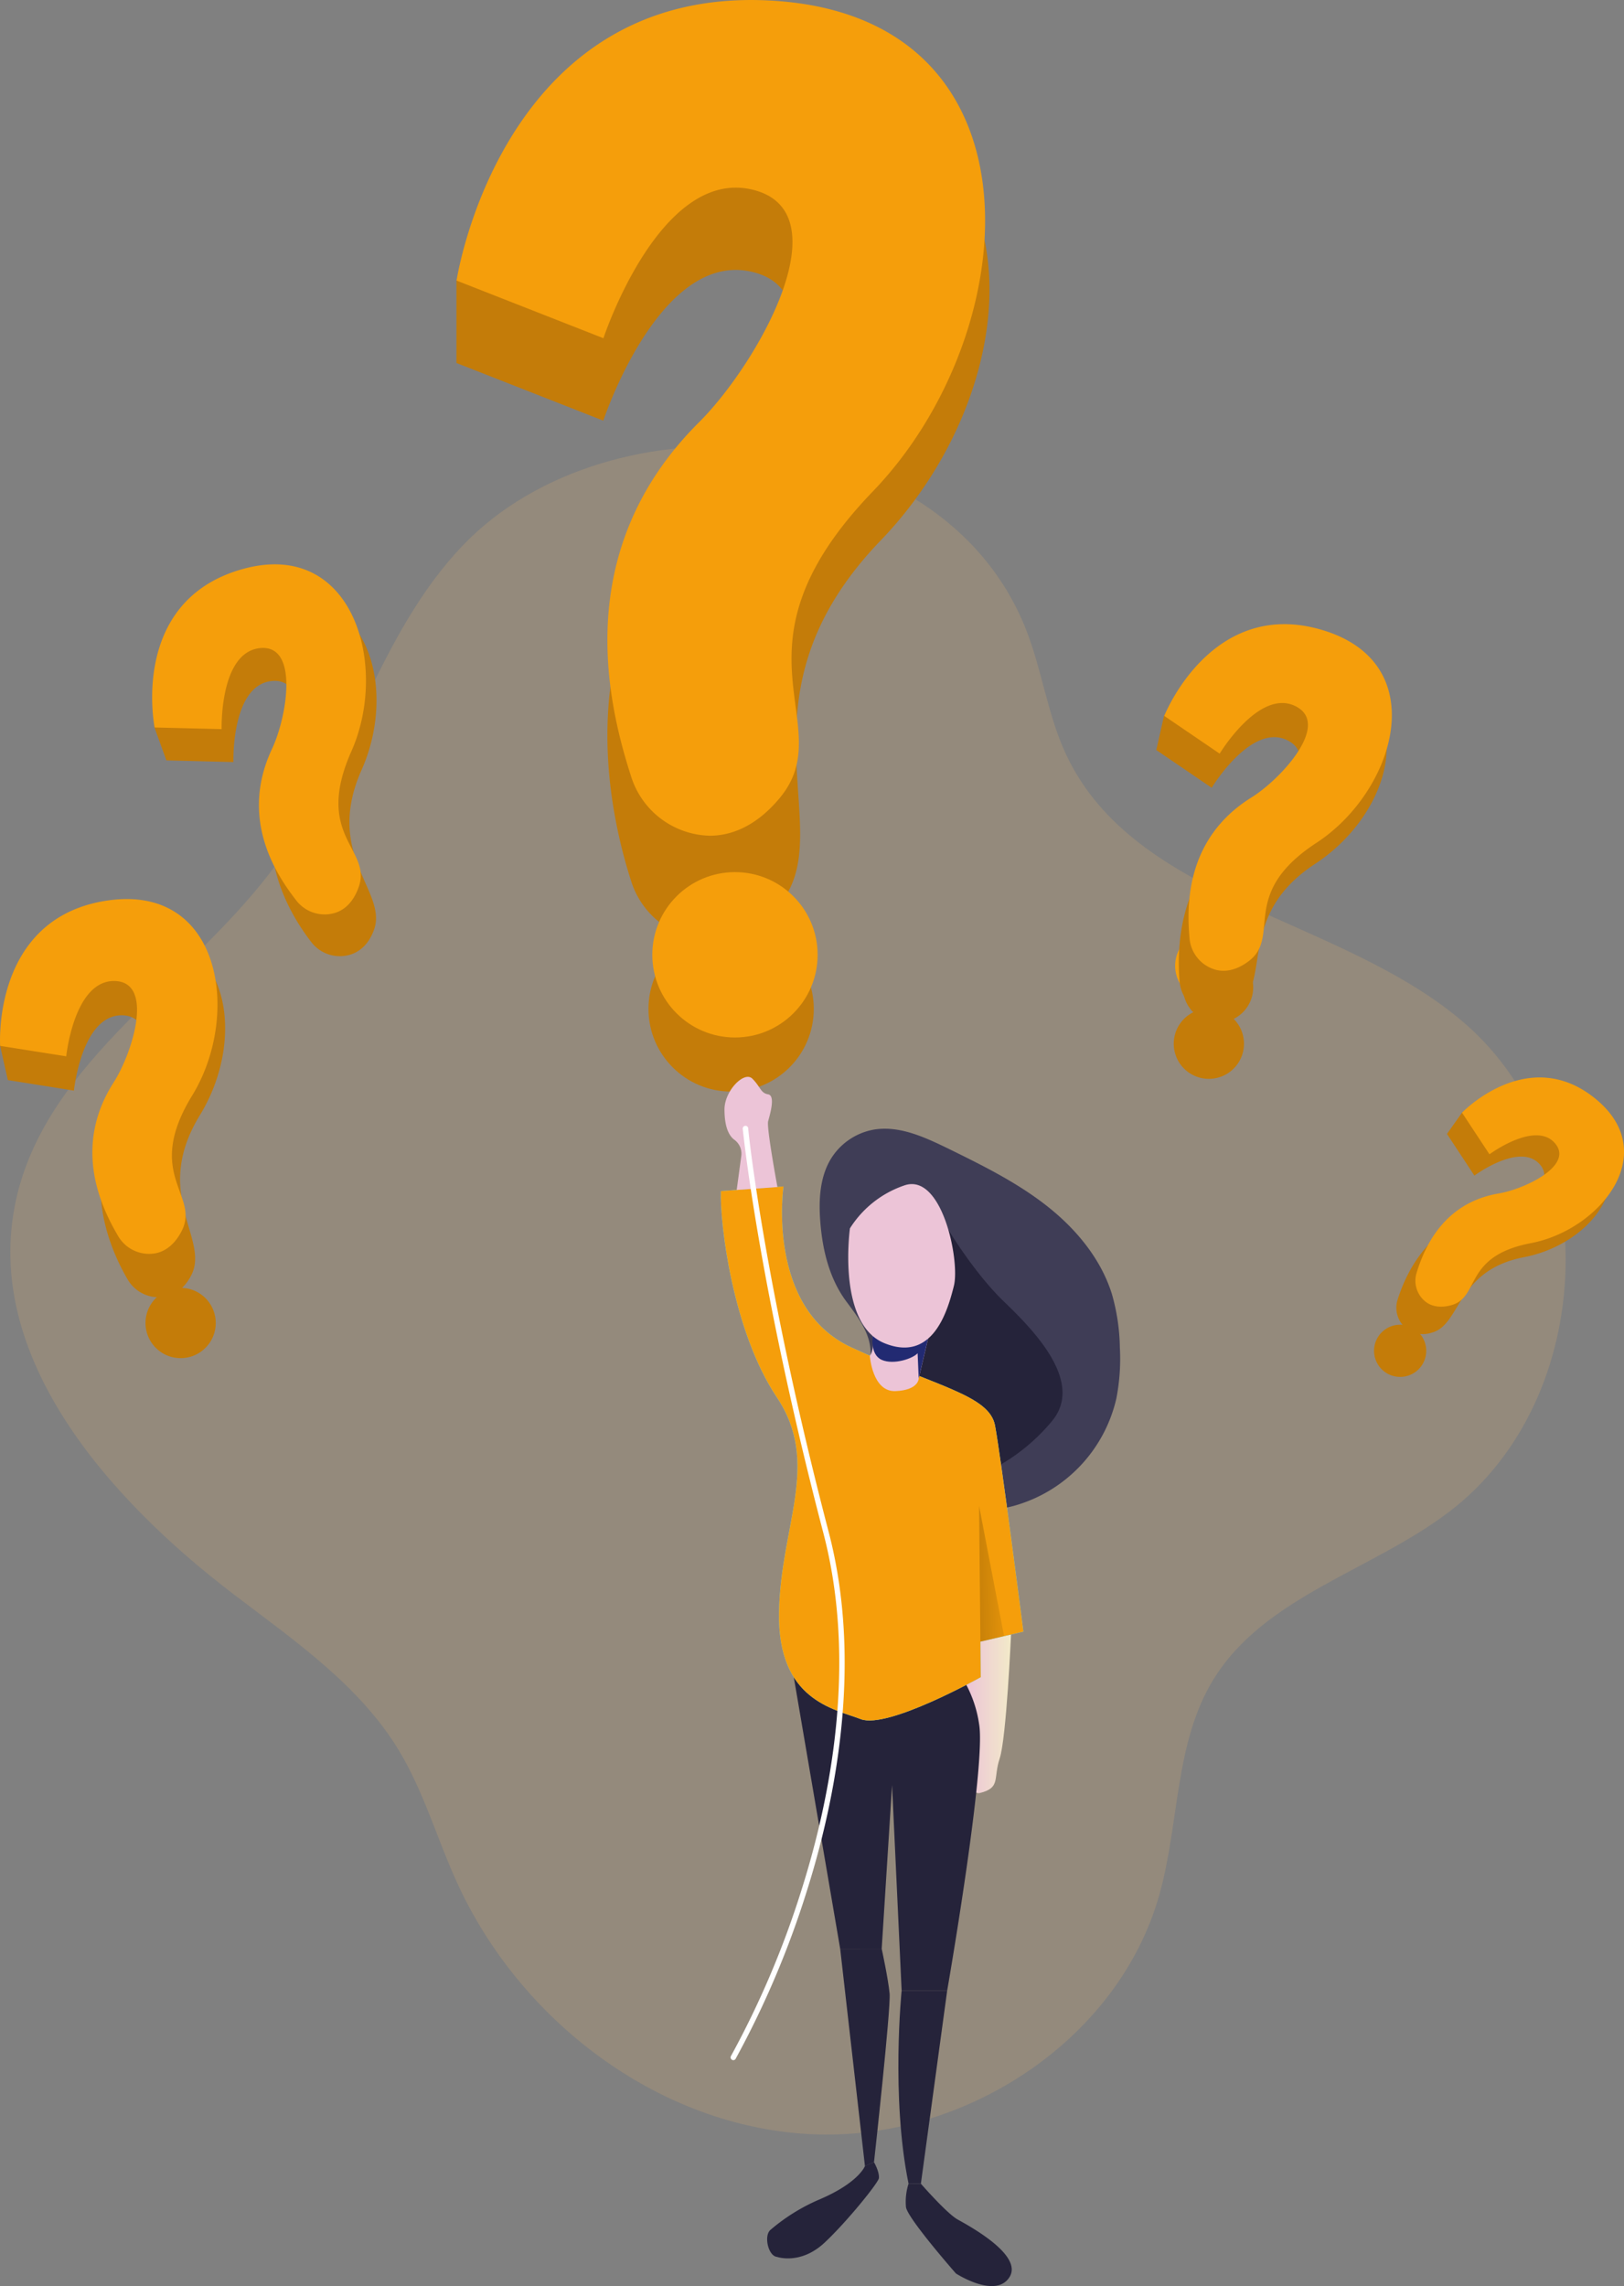 <svg width="422.61" height="594.72" xmlns="http://www.w3.org/2000/svg" xmlns:xlink="http://www.w3.org/1999/xlink" data-name="Layer 1">
 <rect width="100%" height="100%" fill="#808080" stroke="none"/>
 <defs>
  <linearGradient y2="0.5" y1="0.5" x2="1" x1="-0" id="a">
   <stop stop-color="#ecc4d7" offset="0"/>
   <stop stop-color="#efd4d1" offset="0.42"/>
   <stop stop-color="#f2eac9" offset="1"/>
  </linearGradient>
  <linearGradient xlink:href="#a" y2="352.99" y1="332.57" x2="453.59" x1="461.61" id="c"/>
  <linearGradient xlink:href="#a" y2="331.58" y1="331.58" x2="469.3" x1="441.49" id="d"/>
  <linearGradient xlink:href="#a" y2="310.85" y1="310.85" x2="486.63" x1="486.63" id="e"/>
  <linearGradient xlink:href="#a" y2="297.13" y1="297.13" x2="423.07" x1="409.29" id="f"/>
  <linearGradient y2="1.07" y1="0.393" x2="-7.442" x1="1.668" id="g">
   <stop stop-color="#fff" offset="0"/>
   <stop stop-opacity="0" offset="0"/>
   <stop offset="1"/>
  </linearGradient>
 </defs>
 <g>
  <title>Layer 1</title>
  <path id="svg_1" opacity="0.18" d="m120.48,141.85c-22.17,23.14 -29.54,56.75 -48.36,82.69c-22,30.34 -60.06,51.17 -68,87.82c-8.7,40.36 23.83,77.36 56.64,102.36c15.8,12.05 32.77,23.67 43.05,40.67c6.43,10.64 9.85,22.78 15,34.1c16.34,36.13 52.45,63.7 92.06,65.71s80.11,-24.15 90.84,-62.32c5.24,-18.66 3.93,-39.54 14.08,-56c13.28,-21.59 41.17,-28.25 61.34,-43.6c38.58,-29.34 40.71,-95.19 4.11,-127c-32.09,-27.86 -85.77,-31.51 -103.81,-70c-4.89,-10.43 -6.28,-22.16 -10.56,-32.85c-22.27,-55.59 -108.17,-61.48 -146.39,-21.58z" fill="#f2bc6d"/>
  <circle id="svg_2" fill="#c47c09" r="21.51" cy="262.46" cx="190.26"/>
  <path id="svg_3" d="m263.1,425.21s-1.21,27 -2.95,32.23s0.33,7.63 -5.13,9s-3.54,-28.06 -3.54,-28.06l1.84,-11.28l9.78,-1.89z" fill="url(#a)"/>
  <path id="svg_4" d="m206.01,433.06l12.63,73.93l10.8,0l2.7,-42.59l2.49,53.47l11.85,0s10.19,-58.57 8.31,-69.35a31.51,31.51 0 0 0 -3.31,-10.17l-45.47,-5.29z" fill="#25233a"/>
  <path id="svg_5" d="m213.46,317.8c-0.44,-5.71 -0.13,-11.78 2.94,-16.61a16.52,16.52 0 0 1 11.21,-7.36c6.57,-1 13,2 19,4.9c8.8,4.32 17.66,8.68 25.4,14.67s14.39,13.84 17.32,23.19a53.22,53.22 0 0 1 2.09,14a54,54 0 0 1 -0.91,13.2a37.76,37.76 0 0 1 -26.83,28c-15,3.9 -32.09,-1.61 -45.66,5.84a6.31,6.31 0 0 1 -3,1.1a3.68,3.68 0 0 1 -3.18,-2.63a8.3,8.3 0 0 1 0,-4.34a23.11,23.11 0 0 1 6.39,-11.62c4.14,-4.05 9.66,-6.39 14.18,-10a4.39,4.39 0 0 0 1.68,-2.12c0.54,-2 -1.54,-3.65 -3.45,-4.39s-4.19,-1.4 -4.95,-3.29c-0.62,-1.53 0,-3.23 0.43,-4.83c1.73,-7 -2,-11.7 -5.85,-16.89c-4.47,-6 -6.25,-13.5 -6.81,-20.82z" fill="#3f3d56"/>
  <path id="svg_6" d="m246.76,319.87s6.74,11.27 14.49,18.73s20.95,20.87 12.54,31.05a50,50 0 0 1 -18.77,14.07l-17.07,-17.15l0,-28l8.81,-18.7z" fill="#25233a"/>
  <path id="svg_7" d="m187.6,309.86l16.28,-1.21s-4.57,31.6 17.65,41.86s35.89,12.4 37.4,20.32s7.39,53.63 7.39,53.63l-11.19,2.61l-0.34,-35.35l0.43,44.59s-24.24,13.6 -31.22,10.92s-21.63,-4.91 -21.28,-27.63s11,-38.8 -0.56,-56.09s-14.86,-45.46 -14.56,-53.65z" fill="#68e1fd"/>
  <path id="svg_8" d="m187.6,309.86l16.28,-1.21s-4.57,31.6 17.65,41.86s35.89,12.4 37.4,20.32s7.39,53.63 7.39,53.63l-11.19,2.61l-0.34,-35.35l0.43,44.59s-24.24,13.6 -31.22,10.92s-21.63,-4.91 -21.28,-27.63s11,-38.8 -0.56,-56.09s-14.86,-45.46 -14.56,-53.65z" fill="#f59e0b"/>
  <path id="svg_9" d="m226.36,352.72s0.62,9.4 6.66,9.17s6.05,-3.25 6.05,-3.25l3.84,-16.38l-16.55,1s1.88,6.94 0,9.46z" fill="url(#c)"/>
  <path id="svg_10" d="m227.11,347.56s-0.76,4.84 2.35,6.21s8.12,-0.35 9.33,-1.73l0.28,6.56l2.8,-11.95l-14.76,0.91z" fill="#222a72"/>
  <path id="svg_11" d="m221.18,319.55s-3.49,24.88 9.05,29.91s16.38,-8.47 18,-14.95s-3.07,-29.7 -13,-26.09a27,27 0 0 0 -14.05,11.13z" fill="url(#d)"/>
  <path id="svg_12" d="m265.87,308.57" fill="url(#e)"/>
  <path id="svg_13" d="m191.71,309.56s1.17,-8.7 1.2,-8.86a4.48,4.48 0 0 0 -1.86,-4.23c-1.2,-0.9 -2.52,-3 -2.52,-7.85s5.14,-10.1 7.26,-8s2.13,3.76 4.1,4.07s0.45,5.31 0,7s2.42,17.11 2.42,17.11l-10.6,0.76z" fill="url(#f)"/>
  <polygon id="svg_14" points="254.79 391.76 261.29 425.63 255.13 427.07 254.79 391.76" fill="url(#g)"/>
  <path id="svg_15" d="m234.63,517.87s-2.81,27.7 1.8,50.21l3.21,0l6.84,-50.21l-11.85,0z" fill="#25233a"/>
  <path id="svg_16" d="m273.79,504.87" fill="#222a72"/>
  <path id="svg_17" d="m218.64,506.99l6.44,56.49l2.36,-1s4.42,-40 4.06,-43.86s-2.06,-11.65 -2.06,-11.65l-10.8,0.02z" fill="#25233a"/>
  <path id="svg_18" d="m227.44,562.5s1.43,2.42 1.27,4.14c-0.12,1.18 -8.28,11.3 -14.11,16.76c-6.3,5.9 -12.41,3.72 -12.41,3.72c-2.28,-0.23 -3.46,-5.47 -1.72,-7a49.53,49.53 0 0 1 12.64,-7.88c10.45,-4.42 12,-8.8 12,-8.8l2.33,-0.94zm8.99,5.58a15.45,15.45 0 0 0 -0.67,6.09c0.4,2.93 13,17.27 13,17.27s10.32,6.7 13.94,0.94s-10.68,-13.4 -13.52,-15s-9.54,-9.29 -9.54,-9.29l-3.21,-0.01z" fill="#25233a"/>
  <path id="svg_19" d="m164.24,229.21a21.93,21.93 0 0 0 20.48,15.39c5.75,0 12.22,-2.19 18.22,-9.44c16,-19.32 -13.45,-53.37 26.22,-94.54s43.8,-114.15 -27.45,-119c-54.41,-3.68 -76.67,30.16 -82.93,51.34l0,21.47l38.22,15s14.62,-44.36 38.69,-38.71s1.4,45.43 -13.79,60.55c-33.47,33.33 -23.79,78.89 -17.66,97.94z" fill="#c47c09"/>
  <path id="svg_20" d="m164.24,202.02a22,22 0 0 0 20.48,15.39c5.75,0 12.22,-2.61 18.22,-9.85c16,-19.33 -15.49,-38.54 24.19,-79.71s45.86,-122.81 -25.39,-127.63s-82.93,72.77 -82.93,72.77l38.22,15s14.59,-44.31 38.66,-38.68s1.4,45.42 -13.79,60.55c-33.47,33.3 -23.79,73.11 -17.66,92.16z" fill="#f59e0b"/>
  <circle id="svg_21" fill="#f59e0b" r="21.51" cy="248.39" cx="191.26"/>
  <circle transform="rotate(-64.95 316.98 256.88)" id="svg_22" fill="#c47c09" r="9.14" cy="256.88" cx="316.98"/>
  <path id="svg_23" d="m81.01,245.08a9.35,9.35 0 0 0 10.42,3.18c2.3,-0.82 4.56,-2.65 5.91,-6.42c3.58,-10 -13.12,-19.37 -3.23,-41.58s0.94,-52 -28.22,-43.56c-22.28,6.42 -26.27,23.17 -25.7,32.55l3.11,8.56l17.44,0.44s-0.6,-19.83 9.84,-21.07s7.15,17.95 3.27,26.2c-8.54,18.18 1.94,34.98 7.16,41.7z" fill="#c47c09"/>
  <path id="svg_24" d="m77.07,234.21a9.31,9.31 0 0 0 10.41,3.18c2.31,-0.82 4.51,-2.81 5.85,-6.58c3.59,-10 -11.77,-13.15 -1.89,-35.36s0.51,-55.72 -28.66,-47.31s-22.54,41.11 -22.54,41.11l17.44,0.43s-0.59,-19.82 9.84,-21.06s7.15,17.95 3.27,26.19c-8.55,18.18 1.05,32.68 6.28,39.4z" fill="#f59e0b"/>
  <circle transform="rotate(-26.08 314.94 251.25)" id="svg_25" fill="#f59e0b" r="9.14" cy="251.25" cx="314.94"/>
  <path id="svg_26" d="m55.94,342.25a9.14,9.14 0 1 1 -10.89,-7a9.13,9.13 0 0 1 10.89,7z" fill="#c47c09"/>
  <path id="svg_27" d="m33.18,332.78a9.32,9.32 0 0 0 9.91,4.52c2.39,-0.51 4.88,-2 6.7,-5.58c4.87,-9.48 -10.46,-20.93 2.25,-41.65s7.76,-51.39 -22.26,-46.88c-22.93,3.44 -29.08,19.52 -29.74,28.89l2,8.9l17.2,2.74s2,-19.73 12.52,-19.59s4.73,18.73 -0.19,26.39c-10.87,16.89 -2.68,34.92 1.61,42.26z" fill="#c47c09"/>
  <path id="svg_28" d="m30.7,321.49a9.33,9.33 0 0 0 9.91,4.52c2.39,-0.51 4.83,-2.2 6.66,-5.75c4.87,-9.48 -9.95,-14.58 2.76,-35.3s7.81,-55.18 -22.21,-50.67s-27.78,37.79 -27.78,37.79l17.2,2.72s2,-19.73 12.52,-19.59s4.73,18.73 -0.19,26.39c-10.82,16.91 -3.17,32.55 1.13,39.89z" fill="#f59e0b"/>
  <path id="svg_30" d="m323.49,273.56a9.14,9.14 0 1 1 -6.88,-10.95a9.15,9.15 0 0 1 6.88,10.95z" fill="#c47c09"/>
  <path id="svg_31" d="m306.96,255.28a9.32,9.32 0 0 0 7,8.32c2.37,0.56 5.27,0.25 8.44,-2.18c8.45,-6.49 -0.51,-23.39 19.83,-36.69s29,-43.15 -0.09,-51.9c-22.2,-6.69 -34.64,5.22 -39.24,13.41l-2,8.88l14.42,9.82s10.25,-17 19.69,-12.36s-3.73,18.95 -11.46,23.78c-17.03,10.64 -17.31,30.44 -16.59,38.92z" fill="#c47c09"/>
  <path id="svg_32" d="m309.54,244.01a9.31,9.31 0 0 0 7,8.32c2.38,0.57 5.32,0.08 8.49,-2.35c8.45,-6.49 -2.77,-17.44 17.58,-30.74s30.63,-46.52 1.63,-55.3s-41.27,22.3 -41.27,22.3l14.42,9.82s10.25,-17 19.69,-12.37s-3.73,19 -11.45,23.79c-17.08,10.64 -16.84,28.06 -16.09,36.53z" fill="#f59e0b"/>
  <circle transform="rotate(-68.3 536.67 267.97)" id="svg_33" fill="#f59e0b" r="9.14" cy="267.97" cx="536.67"/>
  <path id="svg_34" d="m369.9,355.33a6.79,6.79 0 1 1 -1.63,-9.47a6.79,6.79 0 0 1 1.63,9.47z" fill="#c47c09"/>
  <path id="svg_35" d="m363.7,338.09a6.93,6.93 0 0 0 2.49,7.7a7.22,7.22 0 0 0 6.42,0.89c7.65,-2.07 6.26,-16.23 24,-19.63s32.13,-21.48 14.61,-35.72c-13.37,-10.87 -25.29,-6.2 -30.77,-1.87l-3.91,5.53l7.14,10.84s11.85,-8.78 17,-2.94s-7.92,12 -14.6,13.12c-14.68,2.5 -20.49,16.03 -22.38,22.08z" fill="#c47c09"/>
  <path id="svg_36" d="m368.66,331.06a6.94,6.94 0 0 0 2.49,7.71c1.47,1.06 3.63,1.56 6.49,0.78c7.65,-2.07 3,-12.77 20.79,-16.16s34.23,-23.35 16.71,-37.59s-34.68,3.66 -34.68,3.66l7.14,10.83s11.85,-8.78 17,-2.93s-7.92,12 -14.6,13.12c-14.69,2.5 -19.45,14.54 -21.34,20.58z" fill="#f59e0b"/>
  <circle transform="rotate(-55.54 587.68 350.06)" id="svg_37" fill="#f59e0b" r="6.8" cy="350.06" cx="587.68"/>
  <path id="svg_38" d="m190.85,535.95a0.7,0.7 0 0 1 -0.36,-0.1a0.71,0.71 0 0 1 -0.26,-1a238.22,238.22 0 0 0 18.45,-43.52c7.42,-23.55 14.42,-58.7 5.6,-92.44c-17,-64.95 -20.94,-104.83 -21,-105.23a0.72,0.72 0 0 1 0.65,-0.78a0.71,0.71 0 0 1 0.77,0.64c0,0.4 4,40.18 20.94,105c8.91,34.08 1.86,69.53 -5.63,93.27a240.84,240.84 0 0 1 -18.56,43.77a0.72,0.72 0 0 1 -0.6,0.39z" fill="#fff"/>
 </g>
</svg>